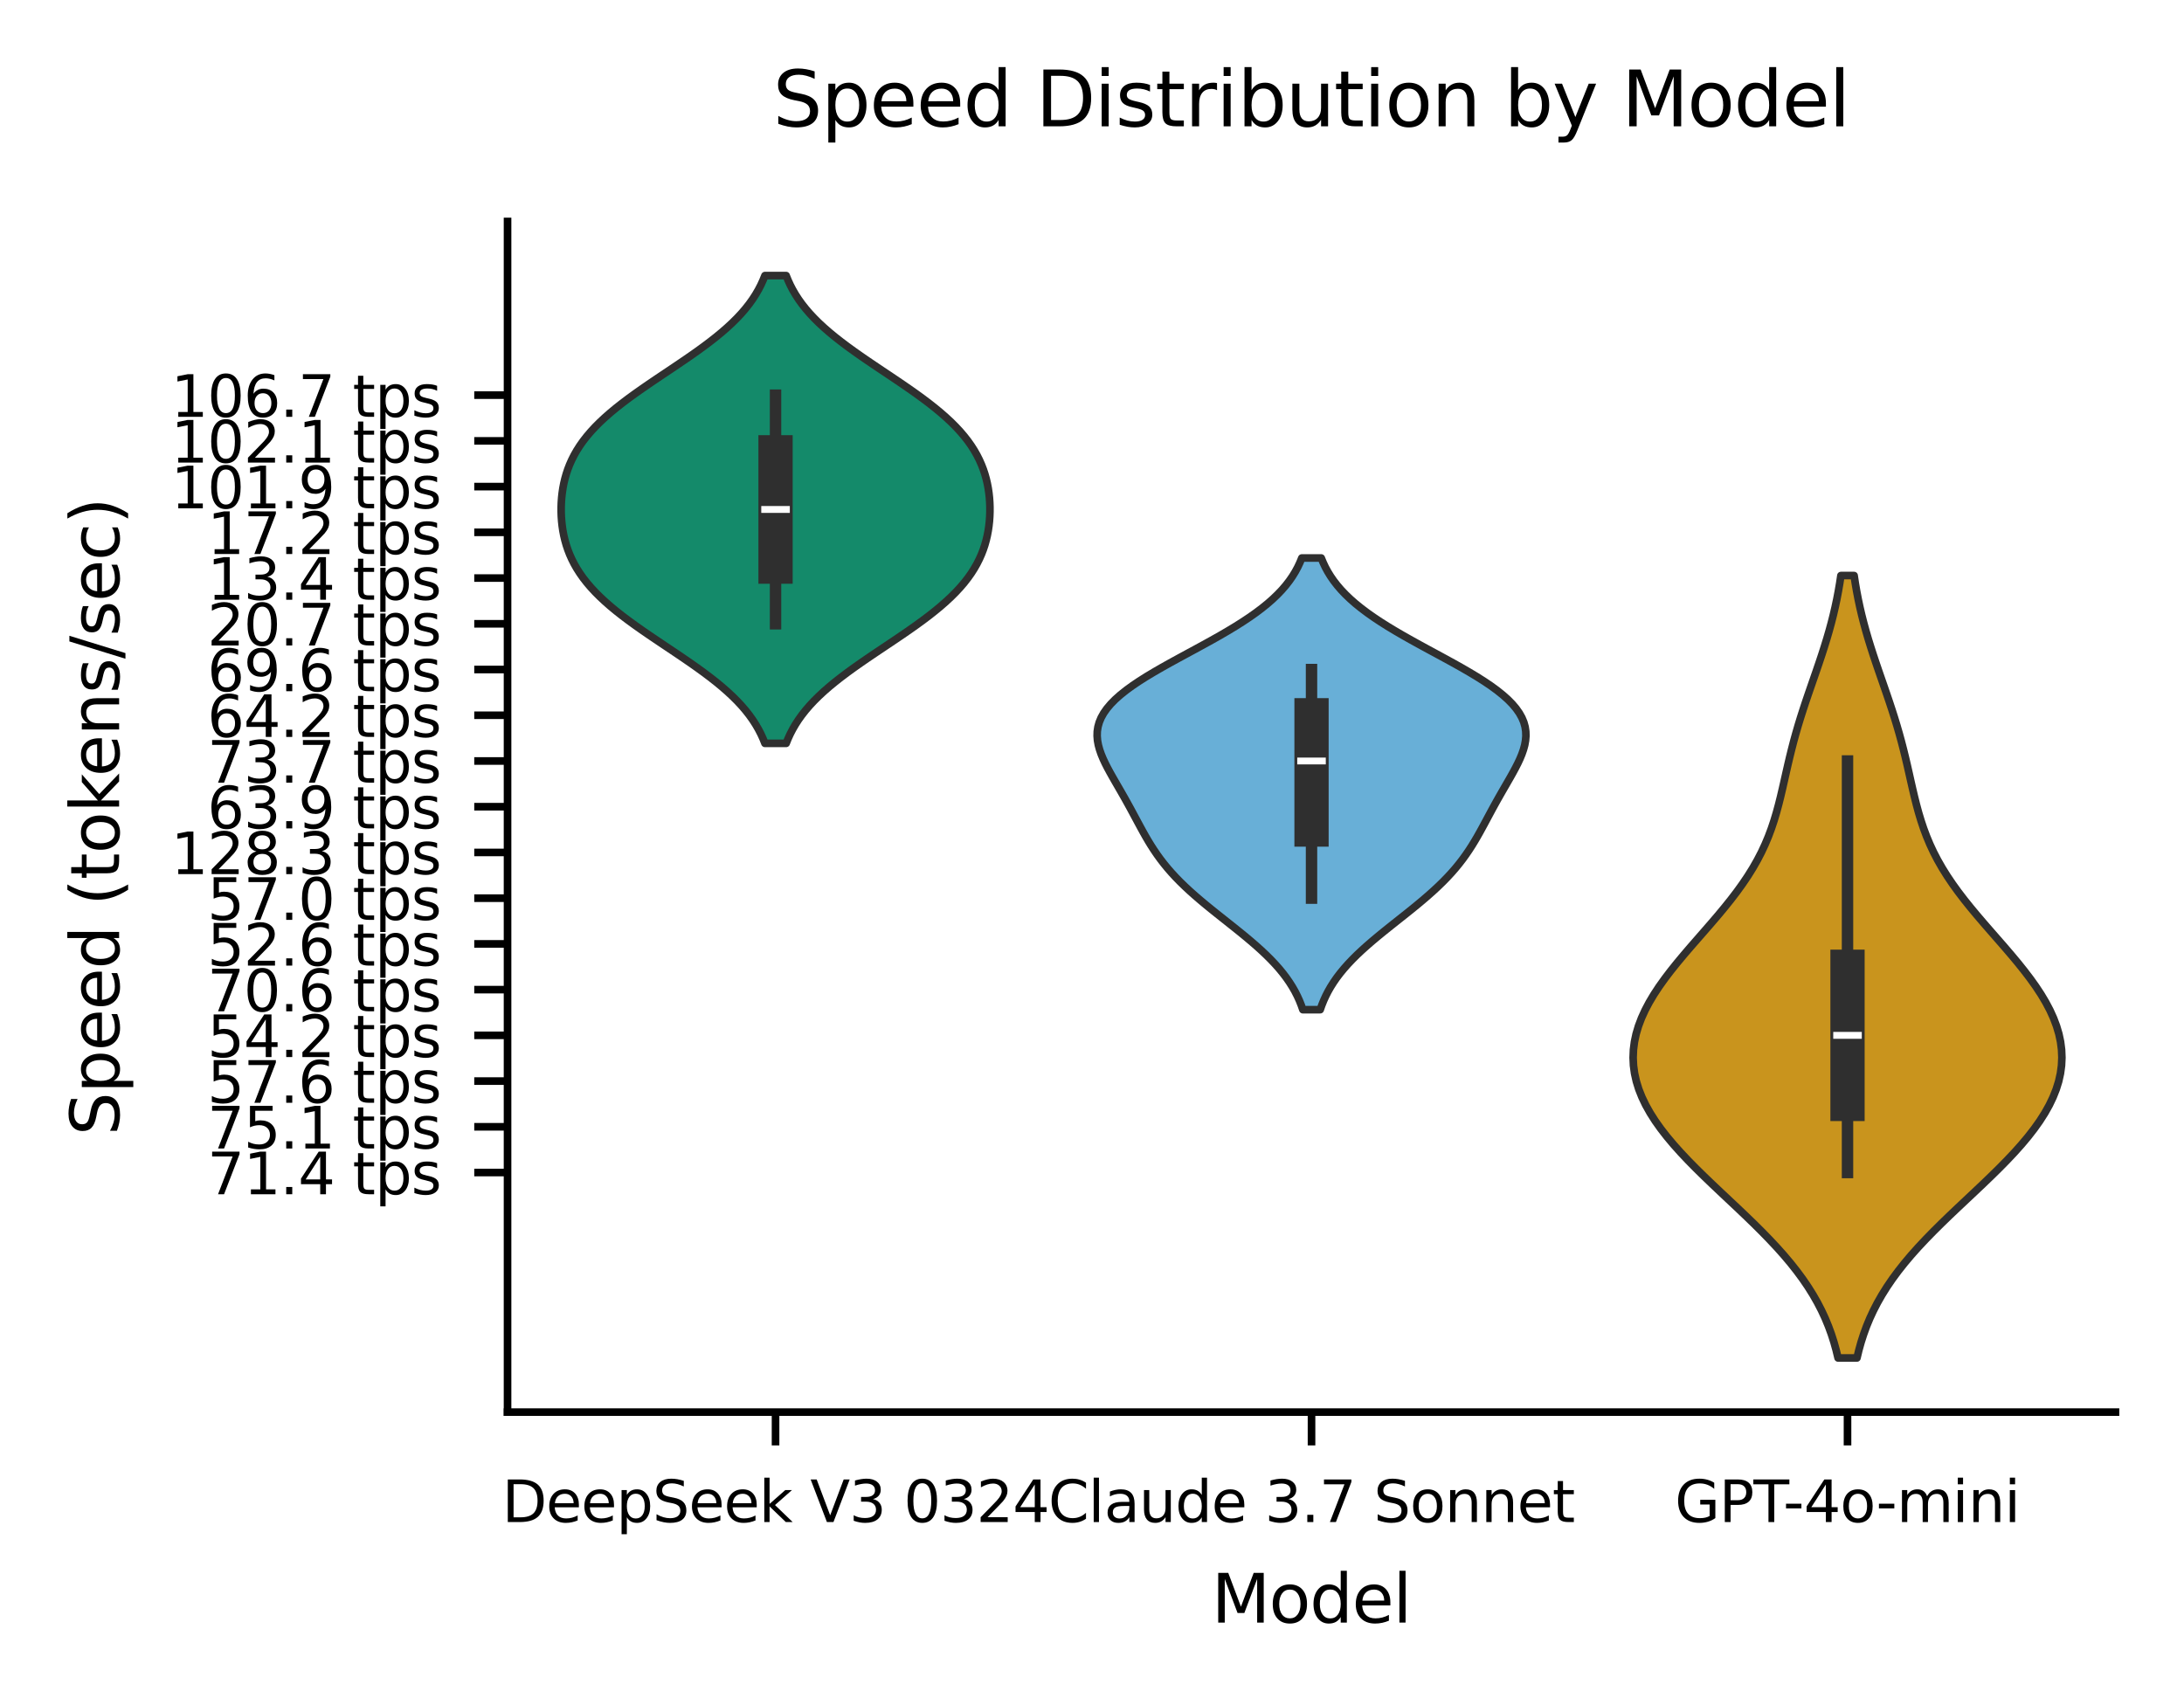 <?xml version="1.0" encoding="utf-8" standalone="no"?>
<!DOCTYPE svg PUBLIC "-//W3C//DTD SVG 1.1//EN"
  "http://www.w3.org/Graphics/SVG/1.1/DTD/svg11.dtd">
<svg xmlns:xlink="http://www.w3.org/1999/xlink" width="229.545pt" height="179.22pt" viewBox="0 0 229.545 179.22" xmlns="http://www.w3.org/2000/svg" version="1.1">
 <defs>
  <style type="text/css">*{stroke-linejoin: round; stroke-linecap: butt}</style>
 </defs>
 <g id="figure_1">
  <g id="patch_1">
   <path d="M 0 179.22 
L 229.545 179.22 
L 229.545 0 
L 0 0 
z
" style="fill: #ffffff"/>
  </g>
  <g id="axes_1">
   <g id="patch_2">
    <path d="M 53.345 148.439 
L 222.345 148.439 
L 222.345 23.279 
L 53.345 23.279 
z
" style="fill: #ffffff"/>
   </g>
   <g id="FillBetweenPolyCollection_1">
    <defs>
     <path id="mf8ed225d43" d="M 82.628 -150.252 
L 80.396 -150.252 
L 80.195 -149.756 
L 79.968 -149.259 
L 79.71 -148.762 
L 79.422 -148.266 
L 79.101 -147.769 
L 78.745 -147.272 
L 78.354 -146.776 
L 77.927 -146.279 
L 77.463 -145.782 
L 76.963 -145.285 
L 76.427 -144.789 
L 75.857 -144.292 
L 75.254 -143.795 
L 74.621 -143.299 
L 73.961 -142.802 
L 73.276 -142.305 
L 72.571 -141.808 
L 71.849 -141.312 
L 71.116 -140.815 
L 70.376 -140.318 
L 69.634 -139.822 
L 68.894 -139.325 
L 68.161 -138.828 
L 67.441 -138.331 
L 66.737 -137.835 
L 66.054 -137.338 
L 65.395 -136.841 
L 64.764 -136.345 
L 64.164 -135.848 
L 63.597 -135.351 
L 63.064 -134.855 
L 62.566 -134.358 
L 62.106 -133.861 
L 61.682 -133.364 
L 61.294 -132.868 
L 60.943 -132.371 
L 60.626 -131.874 
L 60.343 -131.378 
L 60.092 -130.881 
L 59.871 -130.384 
L 59.678 -129.887 
L 59.513 -129.391 
L 59.373 -128.894 
L 59.256 -128.397 
L 59.161 -127.901 
L 59.087 -127.404 
L 59.032 -126.907 
L 58.996 -126.41 
L 58.979 -125.914 
L 58.979 -125.417 
L 58.996 -124.92 
L 59.032 -124.424 
L 59.087 -123.927 
L 59.161 -123.43 
L 59.256 -122.933 
L 59.373 -122.437 
L 59.513 -121.94 
L 59.678 -121.443 
L 59.871 -120.947 
L 60.092 -120.45 
L 60.343 -119.953 
L 60.626 -119.457 
L 60.943 -118.96 
L 61.294 -118.463 
L 61.682 -117.966 
L 62.106 -117.47 
L 62.566 -116.973 
L 63.064 -116.476 
L 63.597 -115.98 
L 64.164 -115.483 
L 64.764 -114.986 
L 65.395 -114.489 
L 66.054 -113.993 
L 66.737 -113.496 
L 67.441 -112.999 
L 68.161 -112.503 
L 68.894 -112.006 
L 69.634 -111.509 
L 70.376 -111.012 
L 71.116 -110.516 
L 71.849 -110.019 
L 72.571 -109.522 
L 73.276 -109.026 
L 73.961 -108.529 
L 74.621 -108.032 
L 75.254 -107.536 
L 75.857 -107.039 
L 76.427 -106.542 
L 76.963 -106.045 
L 77.463 -105.549 
L 77.927 -105.052 
L 78.354 -104.555 
L 78.745 -104.059 
L 79.101 -103.562 
L 79.422 -103.065 
L 79.71 -102.568 
L 79.968 -102.072 
L 80.195 -101.575 
L 80.396 -101.078 
L 82.628 -101.078 
L 82.628 -101.078 
L 82.829 -101.575 
L 83.056 -102.072 
L 83.314 -102.568 
L 83.602 -103.065 
L 83.923 -103.562 
L 84.279 -104.059 
L 84.67 -104.555 
L 85.097 -105.052 
L 85.561 -105.549 
L 86.061 -106.045 
L 86.597 -106.542 
L 87.167 -107.039 
L 87.77 -107.536 
L 88.403 -108.032 
L 89.063 -108.529 
L 89.748 -109.026 
L 90.453 -109.522 
L 91.174 -110.019 
L 91.908 -110.516 
L 92.648 -111.012 
L 93.39 -111.509 
L 94.13 -112.006 
L 94.863 -112.503 
L 95.583 -112.999 
L 96.287 -113.496 
L 96.97 -113.993 
L 97.629 -114.489 
L 98.259 -114.986 
L 98.86 -115.483 
L 99.427 -115.98 
L 99.96 -116.476 
L 100.458 -116.973 
L 100.918 -117.47 
L 101.342 -117.966 
L 101.73 -118.463 
L 102.081 -118.96 
L 102.398 -119.457 
L 102.681 -119.953 
L 102.932 -120.45 
L 103.153 -120.947 
L 103.346 -121.443 
L 103.511 -121.94 
L 103.651 -122.437 
L 103.768 -122.933 
L 103.863 -123.43 
L 103.937 -123.927 
L 103.992 -124.424 
L 104.027 -124.92 
L 104.045 -125.417 
L 104.045 -125.914 
L 104.027 -126.41 
L 103.992 -126.907 
L 103.937 -127.404 
L 103.863 -127.901 
L 103.768 -128.397 
L 103.651 -128.894 
L 103.511 -129.391 
L 103.346 -129.887 
L 103.153 -130.384 
L 102.932 -130.881 
L 102.681 -131.378 
L 102.398 -131.874 
L 102.081 -132.371 
L 101.73 -132.868 
L 101.342 -133.364 
L 100.918 -133.861 
L 100.458 -134.358 
L 99.96 -134.855 
L 99.427 -135.351 
L 98.86 -135.848 
L 98.259 -136.345 
L 97.629 -136.841 
L 96.97 -137.338 
L 96.287 -137.835 
L 95.583 -138.331 
L 94.863 -138.828 
L 94.13 -139.325 
L 93.39 -139.822 
L 92.648 -140.318 
L 91.908 -140.815 
L 91.174 -141.312 
L 90.453 -141.808 
L 89.748 -142.305 
L 89.063 -142.802 
L 88.403 -143.299 
L 87.77 -143.795 
L 87.167 -144.292 
L 86.597 -144.789 
L 86.061 -145.285 
L 85.561 -145.782 
L 85.097 -146.279 
L 84.67 -146.776 
L 84.279 -147.272 
L 83.923 -147.769 
L 83.602 -148.266 
L 83.314 -148.762 
L 83.056 -149.259 
L 82.829 -149.756 
L 82.628 -150.252 
z
" style="stroke: #2f2f2f; stroke-width: 0.8"/>
    </defs>
    <g clip-path="url(#p15de0beb9e)">
     <use xlink:href="#mf8ed225d43" x="0" y="179.22" style="fill: #148a6a; stroke: #2f2f2f; stroke-width: 0.8"/>
    </g>
   </g>
   <g id="FillBetweenPolyCollection_2">
    <defs>
     <path id="m386992822b" d="M 138.868 -120.564 
L 136.822 -120.564 
L 136.625 -120.084 
L 136.398 -119.604 
L 136.139 -119.125 
L 135.845 -118.645 
L 135.513 -118.166 
L 135.142 -117.686 
L 134.728 -117.206 
L 134.271 -116.727 
L 133.77 -116.247 
L 133.223 -115.767 
L 132.631 -115.288 
L 131.994 -114.808 
L 131.314 -114.329 
L 130.592 -113.849 
L 129.832 -113.369 
L 129.037 -112.89 
L 128.213 -112.41 
L 127.363 -111.931 
L 126.494 -111.451 
L 125.613 -110.971 
L 124.727 -110.492 
L 123.842 -110.012 
L 122.968 -109.533 
L 122.111 -109.053 
L 121.28 -108.573 
L 120.481 -108.094 
L 119.723 -107.614 
L 119.012 -107.135 
L 118.354 -106.655 
L 117.753 -106.175 
L 117.215 -105.696 
L 116.743 -105.216 
L 116.338 -104.736 
L 116.001 -104.257 
L 115.734 -103.777 
L 115.534 -103.298 
L 115.399 -102.818 
L 115.326 -102.338 
L 115.312 -101.859 
L 115.351 -101.379 
L 115.439 -100.9 
L 115.57 -100.42 
L 115.737 -99.94 
L 115.936 -99.461 
L 116.16 -98.981 
L 116.404 -98.502 
L 116.663 -98.022 
L 116.932 -97.542 
L 117.207 -97.063 
L 117.484 -96.583 
L 117.761 -96.104 
L 118.036 -95.624 
L 118.307 -95.144 
L 118.573 -94.665 
L 118.836 -94.185 
L 119.095 -93.705 
L 119.353 -93.226 
L 119.61 -92.746 
L 119.869 -92.267 
L 120.132 -91.787 
L 120.402 -91.307 
L 120.682 -90.828 
L 120.975 -90.348 
L 121.284 -89.869 
L 121.611 -89.389 
L 121.958 -88.909 
L 122.327 -88.43 
L 122.72 -87.95 
L 123.138 -87.471 
L 123.581 -86.991 
L 124.05 -86.511 
L 124.544 -86.032 
L 125.06 -85.552 
L 125.599 -85.073 
L 126.157 -84.593 
L 126.731 -84.113 
L 127.319 -83.634 
L 127.917 -83.154 
L 128.52 -82.675 
L 129.125 -82.195 
L 129.728 -81.715 
L 130.325 -81.236 
L 130.911 -80.756 
L 131.482 -80.276 
L 132.036 -79.797 
L 132.569 -79.317 
L 133.077 -78.838 
L 133.56 -78.358 
L 134.015 -77.878 
L 134.44 -77.399 
L 134.834 -76.919 
L 135.198 -76.44 
L 135.531 -75.96 
L 135.834 -75.48 
L 136.108 -75.001 
L 136.353 -74.521 
L 136.571 -74.042 
L 136.763 -73.562 
L 136.932 -73.082 
L 138.758 -73.082 
L 138.758 -73.082 
L 138.927 -73.562 
L 139.12 -74.042 
L 139.338 -74.521 
L 139.583 -75.001 
L 139.856 -75.48 
L 140.159 -75.96 
L 140.492 -76.44 
L 140.856 -76.919 
L 141.251 -77.399 
L 141.676 -77.878 
L 142.131 -78.358 
L 142.613 -78.838 
L 143.122 -79.317 
L 143.655 -79.797 
L 144.208 -80.276 
L 144.78 -80.756 
L 145.366 -81.236 
L 145.962 -81.715 
L 146.565 -82.195 
L 147.17 -82.675 
L 147.774 -83.154 
L 148.371 -83.634 
L 148.959 -84.113 
L 149.534 -84.593 
L 150.092 -85.073 
L 150.63 -85.552 
L 151.147 -86.032 
L 151.641 -86.511 
L 152.109 -86.991 
L 152.553 -87.471 
L 152.971 -87.95 
L 153.364 -88.43 
L 153.733 -88.909 
L 154.08 -89.389 
L 154.407 -89.869 
L 154.715 -90.348 
L 155.008 -90.828 
L 155.289 -91.307 
L 155.559 -91.787 
L 155.822 -92.267 
L 156.081 -92.746 
L 156.338 -93.226 
L 156.595 -93.705 
L 156.854 -94.185 
L 157.117 -94.665 
L 157.384 -95.144 
L 157.655 -95.624 
L 157.93 -96.104 
L 158.207 -96.583 
L 158.484 -97.063 
L 158.759 -97.542 
L 159.027 -98.022 
L 159.286 -98.502 
L 159.53 -98.981 
L 159.755 -99.461 
L 159.953 -99.94 
L 160.121 -100.42 
L 160.252 -100.9 
L 160.339 -101.379 
L 160.379 -101.859 
L 160.364 -102.338 
L 160.292 -102.818 
L 160.157 -103.298 
L 159.957 -103.777 
L 159.689 -104.257 
L 159.353 -104.736 
L 158.948 -105.216 
L 158.476 -105.696 
L 157.937 -106.175 
L 157.337 -106.655 
L 156.679 -107.135 
L 155.967 -107.614 
L 155.209 -108.094 
L 154.411 -108.573 
L 153.58 -109.053 
L 152.723 -109.533 
L 151.848 -110.012 
L 150.964 -110.492 
L 150.077 -110.971 
L 149.196 -111.451 
L 148.328 -111.931 
L 147.478 -112.41 
L 146.653 -112.89 
L 145.859 -113.369 
L 145.099 -113.849 
L 144.377 -114.329 
L 143.697 -114.808 
L 143.06 -115.288 
L 142.468 -115.767 
L 141.921 -116.247 
L 141.419 -116.727 
L 140.962 -117.206 
L 140.549 -117.686 
L 140.177 -118.166 
L 139.846 -118.645 
L 139.552 -119.125 
L 139.292 -119.604 
L 139.066 -120.084 
L 138.868 -120.564 
z
" style="stroke: #2f2f2f; stroke-width: 0.8"/>
    </defs>
    <g clip-path="url(#p15de0beb9e)">
     <use xlink:href="#m386992822b" x="0" y="179.22" style="fill: #68afd7; stroke: #2f2f2f; stroke-width: 0.8"/>
    </g>
   </g>
   <g id="FillBetweenPolyCollection_3">
    <defs>
     <path id="m8d66a547f5" d="M 194.874 -118.719 
L 193.484 -118.719 
L 193.357 -117.888 
L 193.214 -117.057 
L 193.055 -116.226 
L 192.878 -115.396 
L 192.684 -114.565 
L 192.473 -113.734 
L 192.246 -112.903 
L 192.004 -112.072 
L 191.748 -111.242 
L 191.481 -110.411 
L 191.204 -109.58 
L 190.921 -108.749 
L 190.633 -107.918 
L 190.345 -107.088 
L 190.058 -106.257 
L 189.776 -105.426 
L 189.502 -104.595 
L 189.237 -103.764 
L 188.984 -102.934 
L 188.743 -102.103 
L 188.515 -101.272 
L 188.3 -100.441 
L 188.096 -99.611 
L 187.901 -98.78 
L 187.712 -97.949 
L 187.525 -97.118 
L 187.336 -96.287 
L 187.141 -95.457 
L 186.933 -94.626 
L 186.707 -93.795 
L 186.458 -92.964 
L 186.18 -92.133 
L 185.87 -91.303 
L 185.522 -90.472 
L 185.134 -89.641 
L 184.703 -88.81 
L 184.229 -87.98 
L 183.712 -87.149 
L 183.152 -86.318 
L 182.553 -85.487 
L 181.918 -84.656 
L 181.252 -83.826 
L 180.561 -82.995 
L 179.85 -82.164 
L 179.128 -81.333 
L 178.402 -80.502 
L 177.678 -79.672 
L 176.967 -78.841 
L 176.274 -78.01 
L 175.607 -77.179 
L 174.974 -76.348 
L 174.381 -75.518 
L 173.834 -74.687 
L 173.339 -73.856 
L 172.901 -73.025 
L 172.523 -72.195 
L 172.209 -71.364 
L 171.962 -70.533 
L 171.785 -69.702 
L 171.679 -68.871 
L 171.645 -68.041 
L 171.685 -67.21 
L 171.798 -66.379 
L 171.984 -65.548 
L 172.242 -64.717 
L 172.572 -63.887 
L 172.97 -63.056 
L 173.436 -62.225 
L 173.965 -61.394 
L 174.555 -60.564 
L 175.201 -59.733 
L 175.898 -58.902 
L 176.641 -58.071 
L 177.424 -57.24 
L 178.241 -56.41 
L 179.086 -55.579 
L 179.951 -54.748 
L 180.828 -53.917 
L 181.712 -53.086 
L 182.594 -52.256 
L 183.467 -51.425 
L 184.326 -50.594 
L 185.162 -49.763 
L 185.972 -48.932 
L 186.75 -48.102 
L 187.491 -47.271 
L 188.192 -46.44 
L 188.85 -45.609 
L 189.463 -44.779 
L 190.03 -43.948 
L 190.55 -43.117 
L 191.024 -42.286 
L 191.453 -41.455 
L 191.838 -40.625 
L 192.181 -39.794 
L 192.485 -38.963 
L 192.751 -38.132 
L 192.983 -37.301 
L 193.184 -36.471 
L 195.173 -36.471 
L 195.173 -36.471 
L 195.374 -37.301 
L 195.606 -38.132 
L 195.873 -38.963 
L 196.176 -39.794 
L 196.519 -40.625 
L 196.904 -41.455 
L 197.333 -42.286 
L 197.807 -43.117 
L 198.328 -43.948 
L 198.895 -44.779 
L 199.508 -45.609 
L 200.166 -46.44 
L 200.866 -47.271 
L 201.607 -48.102 
L 202.385 -48.932 
L 203.195 -49.763 
L 204.032 -50.594 
L 204.89 -51.425 
L 205.764 -52.256 
L 206.646 -53.086 
L 207.529 -53.917 
L 208.407 -54.748 
L 209.271 -55.579 
L 210.116 -56.41 
L 210.933 -57.24 
L 211.717 -58.071 
L 212.46 -58.902 
L 213.157 -59.733 
L 213.802 -60.564 
L 214.392 -61.394 
L 214.921 -62.225 
L 215.387 -63.056 
L 215.785 -63.887 
L 216.115 -64.717 
L 216.373 -65.548 
L 216.559 -66.379 
L 216.672 -67.21 
L 216.712 -68.041 
L 216.678 -68.871 
L 216.572 -69.702 
L 216.395 -70.533 
L 216.148 -71.364 
L 215.834 -72.195 
L 215.457 -73.025 
L 215.018 -73.856 
L 214.523 -74.687 
L 213.976 -75.518 
L 213.383 -76.348 
L 212.75 -77.179 
L 212.084 -78.01 
L 211.391 -78.841 
L 210.679 -79.672 
L 209.956 -80.502 
L 209.229 -81.333 
L 208.507 -82.164 
L 207.797 -82.995 
L 207.105 -83.826 
L 206.439 -84.656 
L 205.804 -85.487 
L 205.205 -86.318 
L 204.646 -87.149 
L 204.128 -87.98 
L 203.654 -88.81 
L 203.223 -89.641 
L 202.835 -90.472 
L 202.488 -91.303 
L 202.177 -92.133 
L 201.9 -92.964 
L 201.65 -93.795 
L 201.425 -94.626 
L 201.217 -95.457 
L 201.021 -96.287 
L 200.832 -97.118 
L 200.646 -97.949 
L 200.457 -98.78 
L 200.261 -99.611 
L 200.057 -100.441 
L 199.842 -101.272 
L 199.614 -102.103 
L 199.373 -102.934 
L 199.12 -103.764 
L 198.855 -104.595 
L 198.581 -105.426 
L 198.299 -106.257 
L 198.012 -107.088 
L 197.724 -107.918 
L 197.436 -108.749 
L 197.153 -109.58 
L 196.876 -110.411 
L 196.609 -111.242 
L 196.353 -112.072 
L 196.111 -112.903 
L 195.884 -113.734 
L 195.673 -114.565 
L 195.479 -115.396 
L 195.303 -116.226 
L 195.143 -117.057 
L 195 -117.888 
L 194.874 -118.719 
z
" style="stroke: #2f2f2f; stroke-width: 0.8"/>
    </defs>
    <g clip-path="url(#p15de0beb9e)">
     <use xlink:href="#m8d66a547f5" x="0" y="179.22" style="fill: #c9941d; stroke: #2f2f2f; stroke-width: 0.8"/>
    </g>
   </g>
   <g id="matplotlib.axis_1">
    <g id="xtick_1">
     <g id="line2d_1">
      <defs>
       <path id="m98c7f3f02b" d="M 0 0 
L 0 3.5 
" style="stroke: #000000; stroke-width: 0.8"/>
      </defs>
      <g>
       <use xlink:href="#m98c7f3f02b" x="81.512" y="148.439" style="stroke: #000000; stroke-width: 0.8"/>
      </g>
     </g>
     <g id="text_1">
      <!-- DeepSeek V3 0324 -->
      <g transform="translate(52.769 159.998) scale(0.06 -0.06)">
       <defs>
        <path id="DejaVuSans-44" d="M 1259 4147 
L 1259 519 
L 2022 519 
Q 2988 519 3436 956 
Q 3884 1394 3884 2338 
Q 3884 3275 3436 3711 
Q 2988 4147 2022 4147 
L 1259 4147 
z
M 628 4666 
L 1925 4666 
Q 3281 4666 3915 4102 
Q 4550 3538 4550 2338 
Q 4550 1131 3912 565 
Q 3275 0 1925 0 
L 628 0 
L 628 4666 
z
" transform="scale(0.016)"/>
        <path id="DejaVuSans-65" d="M 3597 1894 
L 3597 1613 
L 953 1613 
Q 991 1019 1311 708 
Q 1631 397 2203 397 
Q 2534 397 2845 478 
Q 3156 559 3463 722 
L 3463 178 
Q 3153 47 2828 -22 
Q 2503 -91 2169 -91 
Q 1331 -91 842 396 
Q 353 884 353 1716 
Q 353 2575 817 3079 
Q 1281 3584 2069 3584 
Q 2775 3584 3186 3129 
Q 3597 2675 3597 1894 
z
M 3022 2063 
Q 3016 2534 2758 2815 
Q 2500 3097 2075 3097 
Q 1594 3097 1305 2825 
Q 1016 2553 972 2059 
L 3022 2063 
z
" transform="scale(0.016)"/>
        <path id="DejaVuSans-70" d="M 1159 525 
L 1159 -1331 
L 581 -1331 
L 581 3500 
L 1159 3500 
L 1159 2969 
Q 1341 3281 1617 3432 
Q 1894 3584 2278 3584 
Q 2916 3584 3314 3078 
Q 3713 2572 3713 1747 
Q 3713 922 3314 415 
Q 2916 -91 2278 -91 
Q 1894 -91 1617 61 
Q 1341 213 1159 525 
z
M 3116 1747 
Q 3116 2381 2855 2742 
Q 2594 3103 2138 3103 
Q 1681 3103 1420 2742 
Q 1159 2381 1159 1747 
Q 1159 1113 1420 752 
Q 1681 391 2138 391 
Q 2594 391 2855 752 
Q 3116 1113 3116 1747 
z
" transform="scale(0.016)"/>
        <path id="DejaVuSans-53" d="M 3425 4513 
L 3425 3897 
Q 3066 4069 2747 4153 
Q 2428 4238 2131 4238 
Q 1616 4238 1336 4038 
Q 1056 3838 1056 3469 
Q 1056 3159 1242 3001 
Q 1428 2844 1947 2747 
L 2328 2669 
Q 3034 2534 3370 2195 
Q 3706 1856 3706 1288 
Q 3706 609 3251 259 
Q 2797 -91 1919 -91 
Q 1588 -91 1214 -16 
Q 841 59 441 206 
L 441 856 
Q 825 641 1194 531 
Q 1563 422 1919 422 
Q 2459 422 2753 634 
Q 3047 847 3047 1241 
Q 3047 1584 2836 1778 
Q 2625 1972 2144 2069 
L 1759 2144 
Q 1053 2284 737 2584 
Q 422 2884 422 3419 
Q 422 4038 858 4394 
Q 1294 4750 2059 4750 
Q 2388 4750 2728 4690 
Q 3069 4631 3425 4513 
z
" transform="scale(0.016)"/>
        <path id="DejaVuSans-6b" d="M 581 4863 
L 1159 4863 
L 1159 1991 
L 2875 3500 
L 3609 3500 
L 1753 1863 
L 3688 0 
L 2938 0 
L 1159 1709 
L 1159 0 
L 581 0 
L 581 4863 
z
" transform="scale(0.016)"/>
        <path id="DejaVuSans-20" transform="scale(0.016)"/>
        <path id="DejaVuSans-56" d="M 1831 0 
L 50 4666 
L 709 4666 
L 2188 738 
L 3669 4666 
L 4325 4666 
L 2547 0 
L 1831 0 
z
" transform="scale(0.016)"/>
        <path id="DejaVuSans-33" d="M 2597 2516 
Q 3050 2419 3304 2112 
Q 3559 1806 3559 1356 
Q 3559 666 3084 287 
Q 2609 -91 1734 -91 
Q 1441 -91 1130 -33 
Q 819 25 488 141 
L 488 750 
Q 750 597 1062 519 
Q 1375 441 1716 441 
Q 2309 441 2620 675 
Q 2931 909 2931 1356 
Q 2931 1769 2642 2001 
Q 2353 2234 1838 2234 
L 1294 2234 
L 1294 2753 
L 1863 2753 
Q 2328 2753 2575 2939 
Q 2822 3125 2822 3475 
Q 2822 3834 2567 4026 
Q 2313 4219 1838 4219 
Q 1578 4219 1281 4162 
Q 984 4106 628 3988 
L 628 4550 
Q 988 4650 1302 4700 
Q 1616 4750 1894 4750 
Q 2613 4750 3031 4423 
Q 3450 4097 3450 3541 
Q 3450 3153 3228 2886 
Q 3006 2619 2597 2516 
z
" transform="scale(0.016)"/>
        <path id="DejaVuSans-30" d="M 2034 4250 
Q 1547 4250 1301 3770 
Q 1056 3291 1056 2328 
Q 1056 1369 1301 889 
Q 1547 409 2034 409 
Q 2525 409 2770 889 
Q 3016 1369 3016 2328 
Q 3016 3291 2770 3770 
Q 2525 4250 2034 4250 
z
M 2034 4750 
Q 2819 4750 3233 4129 
Q 3647 3509 3647 2328 
Q 3647 1150 3233 529 
Q 2819 -91 2034 -91 
Q 1250 -91 836 529 
Q 422 1150 422 2328 
Q 422 3509 836 4129 
Q 1250 4750 2034 4750 
z
" transform="scale(0.016)"/>
        <path id="DejaVuSans-32" d="M 1228 531 
L 3431 531 
L 3431 0 
L 469 0 
L 469 531 
Q 828 903 1448 1529 
Q 2069 2156 2228 2338 
Q 2531 2678 2651 2914 
Q 2772 3150 2772 3378 
Q 2772 3750 2511 3984 
Q 2250 4219 1831 4219 
Q 1534 4219 1204 4116 
Q 875 4013 500 3803 
L 500 4441 
Q 881 4594 1212 4672 
Q 1544 4750 1819 4750 
Q 2544 4750 2975 4387 
Q 3406 4025 3406 3419 
Q 3406 3131 3298 2873 
Q 3191 2616 2906 2266 
Q 2828 2175 2409 1742 
Q 1991 1309 1228 531 
z
" transform="scale(0.016)"/>
        <path id="DejaVuSans-34" d="M 2419 4116 
L 825 1625 
L 2419 1625 
L 2419 4116 
z
M 2253 4666 
L 3047 4666 
L 3047 1625 
L 3713 1625 
L 3713 1100 
L 3047 1100 
L 3047 0 
L 2419 0 
L 2419 1100 
L 313 1100 
L 313 1709 
L 2253 4666 
z
" transform="scale(0.016)"/>
       </defs>
       <use xlink:href="#DejaVuSans-44"/>
       <use xlink:href="#DejaVuSans-65" transform="translate(77.002 0)"/>
       <use xlink:href="#DejaVuSans-65" transform="translate(138.525 0)"/>
       <use xlink:href="#DejaVuSans-70" transform="translate(200.049 0)"/>
       <use xlink:href="#DejaVuSans-53" transform="translate(263.525 0)"/>
       <use xlink:href="#DejaVuSans-65" transform="translate(327.002 0)"/>
       <use xlink:href="#DejaVuSans-65" transform="translate(388.525 0)"/>
       <use xlink:href="#DejaVuSans-6b" transform="translate(450.049 0)"/>
       <use xlink:href="#DejaVuSans-20" transform="translate(507.959 0)"/>
       <use xlink:href="#DejaVuSans-56" transform="translate(539.746 0)"/>
       <use xlink:href="#DejaVuSans-33" transform="translate(608.154 0)"/>
       <use xlink:href="#DejaVuSans-20" transform="translate(671.777 0)"/>
       <use xlink:href="#DejaVuSans-30" transform="translate(703.564 0)"/>
       <use xlink:href="#DejaVuSans-33" transform="translate(767.188 0)"/>
       <use xlink:href="#DejaVuSans-32" transform="translate(830.811 0)"/>
       <use xlink:href="#DejaVuSans-34" transform="translate(894.434 0)"/>
      </g>
     </g>
    </g>
    <g id="xtick_2">
     <g id="line2d_2">
      <g>
       <use xlink:href="#m98c7f3f02b" x="137.845" y="148.439" style="stroke: #000000; stroke-width: 0.8"/>
      </g>
     </g>
     <g id="text_2">
      <!-- Claude 3.7 Sonnet -->
      <g transform="translate(110.184 159.998) scale(0.06 -0.06)">
       <defs>
        <path id="DejaVuSans-43" d="M 4122 4306 
L 4122 3641 
Q 3803 3938 3442 4084 
Q 3081 4231 2675 4231 
Q 1875 4231 1450 3742 
Q 1025 3253 1025 2328 
Q 1025 1406 1450 917 
Q 1875 428 2675 428 
Q 3081 428 3442 575 
Q 3803 722 4122 1019 
L 4122 359 
Q 3791 134 3420 21 
Q 3050 -91 2638 -91 
Q 1578 -91 968 557 
Q 359 1206 359 2328 
Q 359 3453 968 4101 
Q 1578 4750 2638 4750 
Q 3056 4750 3426 4639 
Q 3797 4528 4122 4306 
z
" transform="scale(0.016)"/>
        <path id="DejaVuSans-6c" d="M 603 4863 
L 1178 4863 
L 1178 0 
L 603 0 
L 603 4863 
z
" transform="scale(0.016)"/>
        <path id="DejaVuSans-61" d="M 2194 1759 
Q 1497 1759 1228 1600 
Q 959 1441 959 1056 
Q 959 750 1161 570 
Q 1363 391 1709 391 
Q 2188 391 2477 730 
Q 2766 1069 2766 1631 
L 2766 1759 
L 2194 1759 
z
M 3341 1997 
L 3341 0 
L 2766 0 
L 2766 531 
Q 2569 213 2275 61 
Q 1981 -91 1556 -91 
Q 1019 -91 701 211 
Q 384 513 384 1019 
Q 384 1609 779 1909 
Q 1175 2209 1959 2209 
L 2766 2209 
L 2766 2266 
Q 2766 2663 2505 2880 
Q 2244 3097 1772 3097 
Q 1472 3097 1187 3025 
Q 903 2953 641 2809 
L 641 3341 
Q 956 3463 1253 3523 
Q 1550 3584 1831 3584 
Q 2591 3584 2966 3190 
Q 3341 2797 3341 1997 
z
" transform="scale(0.016)"/>
        <path id="DejaVuSans-75" d="M 544 1381 
L 544 3500 
L 1119 3500 
L 1119 1403 
Q 1119 906 1312 657 
Q 1506 409 1894 409 
Q 2359 409 2629 706 
Q 2900 1003 2900 1516 
L 2900 3500 
L 3475 3500 
L 3475 0 
L 2900 0 
L 2900 538 
Q 2691 219 2414 64 
Q 2138 -91 1772 -91 
Q 1169 -91 856 284 
Q 544 659 544 1381 
z
M 1991 3584 
L 1991 3584 
z
" transform="scale(0.016)"/>
        <path id="DejaVuSans-64" d="M 2906 2969 
L 2906 4863 
L 3481 4863 
L 3481 0 
L 2906 0 
L 2906 525 
Q 2725 213 2448 61 
Q 2172 -91 1784 -91 
Q 1150 -91 751 415 
Q 353 922 353 1747 
Q 353 2572 751 3078 
Q 1150 3584 1784 3584 
Q 2172 3584 2448 3432 
Q 2725 3281 2906 2969 
z
M 947 1747 
Q 947 1113 1208 752 
Q 1469 391 1925 391 
Q 2381 391 2643 752 
Q 2906 1113 2906 1747 
Q 2906 2381 2643 2742 
Q 2381 3103 1925 3103 
Q 1469 3103 1208 2742 
Q 947 2381 947 1747 
z
" transform="scale(0.016)"/>
        <path id="DejaVuSans-2e" d="M 684 794 
L 1344 794 
L 1344 0 
L 684 0 
L 684 794 
z
" transform="scale(0.016)"/>
        <path id="DejaVuSans-37" d="M 525 4666 
L 3525 4666 
L 3525 4397 
L 1831 0 
L 1172 0 
L 2766 4134 
L 525 4134 
L 525 4666 
z
" transform="scale(0.016)"/>
        <path id="DejaVuSans-6f" d="M 1959 3097 
Q 1497 3097 1228 2736 
Q 959 2375 959 1747 
Q 959 1119 1226 758 
Q 1494 397 1959 397 
Q 2419 397 2687 759 
Q 2956 1122 2956 1747 
Q 2956 2369 2687 2733 
Q 2419 3097 1959 3097 
z
M 1959 3584 
Q 2709 3584 3137 3096 
Q 3566 2609 3566 1747 
Q 3566 888 3137 398 
Q 2709 -91 1959 -91 
Q 1206 -91 779 398 
Q 353 888 353 1747 
Q 353 2609 779 3096 
Q 1206 3584 1959 3584 
z
" transform="scale(0.016)"/>
        <path id="DejaVuSans-6e" d="M 3513 2113 
L 3513 0 
L 2938 0 
L 2938 2094 
Q 2938 2591 2744 2837 
Q 2550 3084 2163 3084 
Q 1697 3084 1428 2787 
Q 1159 2491 1159 1978 
L 1159 0 
L 581 0 
L 581 3500 
L 1159 3500 
L 1159 2956 
Q 1366 3272 1645 3428 
Q 1925 3584 2291 3584 
Q 2894 3584 3203 3211 
Q 3513 2838 3513 2113 
z
" transform="scale(0.016)"/>
        <path id="DejaVuSans-74" d="M 1172 4494 
L 1172 3500 
L 2356 3500 
L 2356 3053 
L 1172 3053 
L 1172 1153 
Q 1172 725 1289 603 
Q 1406 481 1766 481 
L 2356 481 
L 2356 0 
L 1766 0 
Q 1100 0 847 248 
Q 594 497 594 1153 
L 594 3053 
L 172 3053 
L 172 3500 
L 594 3500 
L 594 4494 
L 1172 4494 
z
" transform="scale(0.016)"/>
       </defs>
       <use xlink:href="#DejaVuSans-43"/>
       <use xlink:href="#DejaVuSans-6c" transform="translate(69.824 0)"/>
       <use xlink:href="#DejaVuSans-61" transform="translate(97.607 0)"/>
       <use xlink:href="#DejaVuSans-75" transform="translate(158.887 0)"/>
       <use xlink:href="#DejaVuSans-64" transform="translate(222.266 0)"/>
       <use xlink:href="#DejaVuSans-65" transform="translate(285.742 0)"/>
       <use xlink:href="#DejaVuSans-20" transform="translate(347.266 0)"/>
       <use xlink:href="#DejaVuSans-33" transform="translate(379.053 0)"/>
       <use xlink:href="#DejaVuSans-2e" transform="translate(442.676 0)"/>
       <use xlink:href="#DejaVuSans-37" transform="translate(474.463 0)"/>
       <use xlink:href="#DejaVuSans-20" transform="translate(538.086 0)"/>
       <use xlink:href="#DejaVuSans-53" transform="translate(569.873 0)"/>
       <use xlink:href="#DejaVuSans-6f" transform="translate(633.35 0)"/>
       <use xlink:href="#DejaVuSans-6e" transform="translate(694.531 0)"/>
       <use xlink:href="#DejaVuSans-6e" transform="translate(757.91 0)"/>
       <use xlink:href="#DejaVuSans-65" transform="translate(821.289 0)"/>
       <use xlink:href="#DejaVuSans-74" transform="translate(882.812 0)"/>
      </g>
     </g>
    </g>
    <g id="xtick_3">
     <g id="line2d_3">
      <g>
       <use xlink:href="#m98c7f3f02b" x="194.179" y="148.439" style="stroke: #000000; stroke-width: 0.8"/>
      </g>
     </g>
     <g id="text_3">
      <!-- GPT-4o-mini -->
      <g transform="translate(176.031 159.998) scale(0.06 -0.06)">
       <defs>
        <path id="DejaVuSans-47" d="M 3809 666 
L 3809 1919 
L 2778 1919 
L 2778 2438 
L 4434 2438 
L 4434 434 
Q 4069 175 3628 42 
Q 3188 -91 2688 -91 
Q 1594 -91 976 548 
Q 359 1188 359 2328 
Q 359 3472 976 4111 
Q 1594 4750 2688 4750 
Q 3144 4750 3555 4637 
Q 3966 4525 4313 4306 
L 4313 3634 
Q 3963 3931 3569 4081 
Q 3175 4231 2741 4231 
Q 1884 4231 1454 3753 
Q 1025 3275 1025 2328 
Q 1025 1384 1454 906 
Q 1884 428 2741 428 
Q 3075 428 3337 486 
Q 3600 544 3809 666 
z
" transform="scale(0.016)"/>
        <path id="DejaVuSans-50" d="M 1259 4147 
L 1259 2394 
L 2053 2394 
Q 2494 2394 2734 2622 
Q 2975 2850 2975 3272 
Q 2975 3691 2734 3919 
Q 2494 4147 2053 4147 
L 1259 4147 
z
M 628 4666 
L 2053 4666 
Q 2838 4666 3239 4311 
Q 3641 3956 3641 3272 
Q 3641 2581 3239 2228 
Q 2838 1875 2053 1875 
L 1259 1875 
L 1259 0 
L 628 0 
L 628 4666 
z
" transform="scale(0.016)"/>
        <path id="DejaVuSans-54" d="M -19 4666 
L 3928 4666 
L 3928 4134 
L 2272 4134 
L 2272 0 
L 1638 0 
L 1638 4134 
L -19 4134 
L -19 4666 
z
" transform="scale(0.016)"/>
        <path id="DejaVuSans-2d" d="M 313 2009 
L 1997 2009 
L 1997 1497 
L 313 1497 
L 313 2009 
z
" transform="scale(0.016)"/>
        <path id="DejaVuSans-6d" d="M 3328 2828 
Q 3544 3216 3844 3400 
Q 4144 3584 4550 3584 
Q 5097 3584 5394 3201 
Q 5691 2819 5691 2113 
L 5691 0 
L 5113 0 
L 5113 2094 
Q 5113 2597 4934 2840 
Q 4756 3084 4391 3084 
Q 3944 3084 3684 2787 
Q 3425 2491 3425 1978 
L 3425 0 
L 2847 0 
L 2847 2094 
Q 2847 2600 2669 2842 
Q 2491 3084 2119 3084 
Q 1678 3084 1418 2786 
Q 1159 2488 1159 1978 
L 1159 0 
L 581 0 
L 581 3500 
L 1159 3500 
L 1159 2956 
Q 1356 3278 1631 3431 
Q 1906 3584 2284 3584 
Q 2666 3584 2933 3390 
Q 3200 3197 3328 2828 
z
" transform="scale(0.016)"/>
        <path id="DejaVuSans-69" d="M 603 3500 
L 1178 3500 
L 1178 0 
L 603 0 
L 603 3500 
z
M 603 4863 
L 1178 4863 
L 1178 4134 
L 603 4134 
L 603 4863 
z
" transform="scale(0.016)"/>
       </defs>
       <use xlink:href="#DejaVuSans-47"/>
       <use xlink:href="#DejaVuSans-50" transform="translate(77.49 0)"/>
       <use xlink:href="#DejaVuSans-54" transform="translate(137.793 0)"/>
       <use xlink:href="#DejaVuSans-2d" transform="translate(189.752 0)"/>
       <use xlink:href="#DejaVuSans-34" transform="translate(225.836 0)"/>
       <use xlink:href="#DejaVuSans-6f" transform="translate(289.459 0)"/>
       <use xlink:href="#DejaVuSans-2d" transform="translate(352.516 0)"/>
       <use xlink:href="#DejaVuSans-6d" transform="translate(388.6 0)"/>
       <use xlink:href="#DejaVuSans-69" transform="translate(486.012 0)"/>
       <use xlink:href="#DejaVuSans-6e" transform="translate(513.795 0)"/>
       <use xlink:href="#DejaVuSans-69" transform="translate(577.174 0)"/>
      </g>
     </g>
    </g>
    <g id="text_4">
     <!-- Model -->
     <g transform="translate(127.336 170.565) scale(0.07 -0.07)">
      <defs>
       <path id="DejaVuSans-4d" d="M 628 4666 
L 1569 4666 
L 2759 1491 
L 3956 4666 
L 4897 4666 
L 4897 0 
L 4281 0 
L 4281 4097 
L 3078 897 
L 2444 897 
L 1241 4097 
L 1241 0 
L 628 0 
L 628 4666 
z
" transform="scale(0.016)"/>
      </defs>
      <use xlink:href="#DejaVuSans-4d"/>
      <use xlink:href="#DejaVuSans-6f" transform="translate(86.279 0)"/>
      <use xlink:href="#DejaVuSans-64" transform="translate(147.461 0)"/>
      <use xlink:href="#DejaVuSans-65" transform="translate(210.938 0)"/>
      <use xlink:href="#DejaVuSans-6c" transform="translate(272.461 0)"/>
     </g>
    </g>
   </g>
   <g id="matplotlib.axis_2">
    <g id="ytick_1">
     <g id="line2d_4">
      <defs>
       <path id="m50cca36c11" d="M 0 0 
L -3.5 0 
" style="stroke: #000000; stroke-width: 0.8"/>
      </defs>
      <g>
       <use xlink:href="#m50cca36c11" x="53.345" y="41.537" style="stroke: #000000; stroke-width: 0.8"/>
      </g>
     </g>
     <g id="text_5">
      <!-- 106.7 tps -->
      <g transform="translate(17.975 43.817) scale(0.06 -0.06)">
       <defs>
        <path id="DejaVuSans-31" d="M 794 531 
L 1825 531 
L 1825 4091 
L 703 3866 
L 703 4441 
L 1819 4666 
L 2450 4666 
L 2450 531 
L 3481 531 
L 3481 0 
L 794 0 
L 794 531 
z
" transform="scale(0.016)"/>
        <path id="DejaVuSans-36" d="M 2113 2584 
Q 1688 2584 1439 2293 
Q 1191 2003 1191 1497 
Q 1191 994 1439 701 
Q 1688 409 2113 409 
Q 2538 409 2786 701 
Q 3034 994 3034 1497 
Q 3034 2003 2786 2293 
Q 2538 2584 2113 2584 
z
M 3366 4563 
L 3366 3988 
Q 3128 4100 2886 4159 
Q 2644 4219 2406 4219 
Q 1781 4219 1451 3797 
Q 1122 3375 1075 2522 
Q 1259 2794 1537 2939 
Q 1816 3084 2150 3084 
Q 2853 3084 3261 2657 
Q 3669 2231 3669 1497 
Q 3669 778 3244 343 
Q 2819 -91 2113 -91 
Q 1303 -91 875 529 
Q 447 1150 447 2328 
Q 447 3434 972 4092 
Q 1497 4750 2381 4750 
Q 2619 4750 2861 4703 
Q 3103 4656 3366 4563 
z
" transform="scale(0.016)"/>
        <path id="DejaVuSans-73" d="M 2834 3397 
L 2834 2853 
Q 2591 2978 2328 3040 
Q 2066 3103 1784 3103 
Q 1356 3103 1142 2972 
Q 928 2841 928 2578 
Q 928 2378 1081 2264 
Q 1234 2150 1697 2047 
L 1894 2003 
Q 2506 1872 2764 1633 
Q 3022 1394 3022 966 
Q 3022 478 2636 193 
Q 2250 -91 1575 -91 
Q 1294 -91 989 -36 
Q 684 19 347 128 
L 347 722 
Q 666 556 975 473 
Q 1284 391 1588 391 
Q 1994 391 2212 530 
Q 2431 669 2431 922 
Q 2431 1156 2273 1281 
Q 2116 1406 1581 1522 
L 1381 1569 
Q 847 1681 609 1914 
Q 372 2147 372 2553 
Q 372 3047 722 3315 
Q 1072 3584 1716 3584 
Q 2034 3584 2315 3537 
Q 2597 3491 2834 3397 
z
" transform="scale(0.016)"/>
       </defs>
       <use xlink:href="#DejaVuSans-31"/>
       <use xlink:href="#DejaVuSans-30" transform="translate(63.623 0)"/>
       <use xlink:href="#DejaVuSans-36" transform="translate(127.246 0)"/>
       <use xlink:href="#DejaVuSans-2e" transform="translate(190.869 0)"/>
       <use xlink:href="#DejaVuSans-37" transform="translate(222.656 0)"/>
       <use xlink:href="#DejaVuSans-20" transform="translate(286.279 0)"/>
       <use xlink:href="#DejaVuSans-74" transform="translate(318.066 0)"/>
       <use xlink:href="#DejaVuSans-70" transform="translate(357.275 0)"/>
       <use xlink:href="#DejaVuSans-73" transform="translate(420.752 0)"/>
      </g>
     </g>
    </g>
    <g id="ytick_2">
     <g id="line2d_5">
      <g>
       <use xlink:href="#m50cca36c11" x="53.345" y="46.344" style="stroke: #000000; stroke-width: 0.8"/>
      </g>
     </g>
     <g id="text_6">
      <!-- 102.1 tps -->
      <g transform="translate(17.975 48.624) scale(0.06 -0.06)">
       <use xlink:href="#DejaVuSans-31"/>
       <use xlink:href="#DejaVuSans-30" transform="translate(63.623 0)"/>
       <use xlink:href="#DejaVuSans-32" transform="translate(127.246 0)"/>
       <use xlink:href="#DejaVuSans-2e" transform="translate(190.869 0)"/>
       <use xlink:href="#DejaVuSans-31" transform="translate(222.656 0)"/>
       <use xlink:href="#DejaVuSans-20" transform="translate(286.279 0)"/>
       <use xlink:href="#DejaVuSans-74" transform="translate(318.066 0)"/>
       <use xlink:href="#DejaVuSans-70" transform="translate(357.275 0)"/>
       <use xlink:href="#DejaVuSans-73" transform="translate(420.752 0)"/>
      </g>
     </g>
    </g>
    <g id="ytick_3">
     <g id="line2d_6">
      <g>
       <use xlink:href="#m50cca36c11" x="53.345" y="51.151" style="stroke: #000000; stroke-width: 0.8"/>
      </g>
     </g>
     <g id="text_7">
      <!-- 101.9 tps -->
      <g transform="translate(17.975 53.431) scale(0.06 -0.06)">
       <defs>
        <path id="DejaVuSans-39" d="M 703 97 
L 703 672 
Q 941 559 1184 500 
Q 1428 441 1663 441 
Q 2288 441 2617 861 
Q 2947 1281 2994 2138 
Q 2813 1869 2534 1725 
Q 2256 1581 1919 1581 
Q 1219 1581 811 2004 
Q 403 2428 403 3163 
Q 403 3881 828 4315 
Q 1253 4750 1959 4750 
Q 2769 4750 3195 4129 
Q 3622 3509 3622 2328 
Q 3622 1225 3098 567 
Q 2575 -91 1691 -91 
Q 1453 -91 1209 -44 
Q 966 3 703 97 
z
M 1959 2075 
Q 2384 2075 2632 2365 
Q 2881 2656 2881 3163 
Q 2881 3666 2632 3958 
Q 2384 4250 1959 4250 
Q 1534 4250 1286 3958 
Q 1038 3666 1038 3163 
Q 1038 2656 1286 2365 
Q 1534 2075 1959 2075 
z
" transform="scale(0.016)"/>
       </defs>
       <use xlink:href="#DejaVuSans-31"/>
       <use xlink:href="#DejaVuSans-30" transform="translate(63.623 0)"/>
       <use xlink:href="#DejaVuSans-31" transform="translate(127.246 0)"/>
       <use xlink:href="#DejaVuSans-2e" transform="translate(190.869 0)"/>
       <use xlink:href="#DejaVuSans-39" transform="translate(222.656 0)"/>
       <use xlink:href="#DejaVuSans-20" transform="translate(286.279 0)"/>
       <use xlink:href="#DejaVuSans-74" transform="translate(318.066 0)"/>
       <use xlink:href="#DejaVuSans-70" transform="translate(357.275 0)"/>
       <use xlink:href="#DejaVuSans-73" transform="translate(420.752 0)"/>
      </g>
     </g>
    </g>
    <g id="ytick_4">
     <g id="line2d_7">
      <g>
       <use xlink:href="#m50cca36c11" x="53.345" y="55.958" style="stroke: #000000; stroke-width: 0.8"/>
      </g>
     </g>
     <g id="text_8">
      <!-- 17.2 tps -->
      <g transform="translate(21.792 58.238) scale(0.06 -0.06)">
       <use xlink:href="#DejaVuSans-31"/>
       <use xlink:href="#DejaVuSans-37" transform="translate(63.623 0)"/>
       <use xlink:href="#DejaVuSans-2e" transform="translate(127.246 0)"/>
       <use xlink:href="#DejaVuSans-32" transform="translate(159.033 0)"/>
       <use xlink:href="#DejaVuSans-20" transform="translate(222.656 0)"/>
       <use xlink:href="#DejaVuSans-74" transform="translate(254.443 0)"/>
       <use xlink:href="#DejaVuSans-70" transform="translate(293.652 0)"/>
       <use xlink:href="#DejaVuSans-73" transform="translate(357.129 0)"/>
      </g>
     </g>
    </g>
    <g id="ytick_5">
     <g id="line2d_8">
      <g>
       <use xlink:href="#m50cca36c11" x="53.345" y="60.766" style="stroke: #000000; stroke-width: 0.8"/>
      </g>
     </g>
     <g id="text_9">
      <!-- 13.4 tps -->
      <g transform="translate(21.792 63.045) scale(0.06 -0.06)">
       <use xlink:href="#DejaVuSans-31"/>
       <use xlink:href="#DejaVuSans-33" transform="translate(63.623 0)"/>
       <use xlink:href="#DejaVuSans-2e" transform="translate(127.246 0)"/>
       <use xlink:href="#DejaVuSans-34" transform="translate(159.033 0)"/>
       <use xlink:href="#DejaVuSans-20" transform="translate(222.656 0)"/>
       <use xlink:href="#DejaVuSans-74" transform="translate(254.443 0)"/>
       <use xlink:href="#DejaVuSans-70" transform="translate(293.652 0)"/>
       <use xlink:href="#DejaVuSans-73" transform="translate(357.129 0)"/>
      </g>
     </g>
    </g>
    <g id="ytick_6">
     <g id="line2d_9">
      <g>
       <use xlink:href="#m50cca36c11" x="53.345" y="65.573" style="stroke: #000000; stroke-width: 0.8"/>
      </g>
     </g>
     <g id="text_10">
      <!-- 20.7 tps -->
      <g transform="translate(21.792 67.852) scale(0.06 -0.06)">
       <use xlink:href="#DejaVuSans-32"/>
       <use xlink:href="#DejaVuSans-30" transform="translate(63.623 0)"/>
       <use xlink:href="#DejaVuSans-2e" transform="translate(127.246 0)"/>
       <use xlink:href="#DejaVuSans-37" transform="translate(159.033 0)"/>
       <use xlink:href="#DejaVuSans-20" transform="translate(222.656 0)"/>
       <use xlink:href="#DejaVuSans-74" transform="translate(254.443 0)"/>
       <use xlink:href="#DejaVuSans-70" transform="translate(293.652 0)"/>
       <use xlink:href="#DejaVuSans-73" transform="translate(357.129 0)"/>
      </g>
     </g>
    </g>
    <g id="ytick_7">
     <g id="line2d_10">
      <g>
       <use xlink:href="#m50cca36c11" x="53.345" y="70.38" style="stroke: #000000; stroke-width: 0.8"/>
      </g>
     </g>
     <g id="text_11">
      <!-- 69.6 tps -->
      <g transform="translate(21.792 72.659) scale(0.06 -0.06)">
       <use xlink:href="#DejaVuSans-36"/>
       <use xlink:href="#DejaVuSans-39" transform="translate(63.623 0)"/>
       <use xlink:href="#DejaVuSans-2e" transform="translate(127.246 0)"/>
       <use xlink:href="#DejaVuSans-36" transform="translate(159.033 0)"/>
       <use xlink:href="#DejaVuSans-20" transform="translate(222.656 0)"/>
       <use xlink:href="#DejaVuSans-74" transform="translate(254.443 0)"/>
       <use xlink:href="#DejaVuSans-70" transform="translate(293.652 0)"/>
       <use xlink:href="#DejaVuSans-73" transform="translate(357.129 0)"/>
      </g>
     </g>
    </g>
    <g id="ytick_8">
     <g id="line2d_11">
      <g>
       <use xlink:href="#m50cca36c11" x="53.345" y="75.187" style="stroke: #000000; stroke-width: 0.8"/>
      </g>
     </g>
     <g id="text_12">
      <!-- 64.2 tps -->
      <g transform="translate(21.792 77.466) scale(0.06 -0.06)">
       <use xlink:href="#DejaVuSans-36"/>
       <use xlink:href="#DejaVuSans-34" transform="translate(63.623 0)"/>
       <use xlink:href="#DejaVuSans-2e" transform="translate(127.246 0)"/>
       <use xlink:href="#DejaVuSans-32" transform="translate(159.033 0)"/>
       <use xlink:href="#DejaVuSans-20" transform="translate(222.656 0)"/>
       <use xlink:href="#DejaVuSans-74" transform="translate(254.443 0)"/>
       <use xlink:href="#DejaVuSans-70" transform="translate(293.652 0)"/>
       <use xlink:href="#DejaVuSans-73" transform="translate(357.129 0)"/>
      </g>
     </g>
    </g>
    <g id="ytick_9">
     <g id="line2d_12">
      <g>
       <use xlink:href="#m50cca36c11" x="53.345" y="79.994" style="stroke: #000000; stroke-width: 0.8"/>
      </g>
     </g>
     <g id="text_13">
      <!-- 73.7 tps -->
      <g transform="translate(21.792 82.273) scale(0.06 -0.06)">
       <use xlink:href="#DejaVuSans-37"/>
       <use xlink:href="#DejaVuSans-33" transform="translate(63.623 0)"/>
       <use xlink:href="#DejaVuSans-2e" transform="translate(127.246 0)"/>
       <use xlink:href="#DejaVuSans-37" transform="translate(159.033 0)"/>
       <use xlink:href="#DejaVuSans-20" transform="translate(222.656 0)"/>
       <use xlink:href="#DejaVuSans-74" transform="translate(254.443 0)"/>
       <use xlink:href="#DejaVuSans-70" transform="translate(293.652 0)"/>
       <use xlink:href="#DejaVuSans-73" transform="translate(357.129 0)"/>
      </g>
     </g>
    </g>
    <g id="ytick_10">
     <g id="line2d_13">
      <g>
       <use xlink:href="#m50cca36c11" x="53.345" y="84.801" style="stroke: #000000; stroke-width: 0.8"/>
      </g>
     </g>
     <g id="text_14">
      <!-- 63.9 tps -->
      <g transform="translate(21.792 87.08) scale(0.06 -0.06)">
       <use xlink:href="#DejaVuSans-36"/>
       <use xlink:href="#DejaVuSans-33" transform="translate(63.623 0)"/>
       <use xlink:href="#DejaVuSans-2e" transform="translate(127.246 0)"/>
       <use xlink:href="#DejaVuSans-39" transform="translate(159.033 0)"/>
       <use xlink:href="#DejaVuSans-20" transform="translate(222.656 0)"/>
       <use xlink:href="#DejaVuSans-74" transform="translate(254.443 0)"/>
       <use xlink:href="#DejaVuSans-70" transform="translate(293.652 0)"/>
       <use xlink:href="#DejaVuSans-73" transform="translate(357.129 0)"/>
      </g>
     </g>
    </g>
    <g id="ytick_11">
     <g id="line2d_14">
      <g>
       <use xlink:href="#m50cca36c11" x="53.345" y="89.608" style="stroke: #000000; stroke-width: 0.8"/>
      </g>
     </g>
     <g id="text_15">
      <!-- 128.3 tps -->
      <g transform="translate(17.975 91.888) scale(0.06 -0.06)">
       <defs>
        <path id="DejaVuSans-38" d="M 2034 2216 
Q 1584 2216 1326 1975 
Q 1069 1734 1069 1313 
Q 1069 891 1326 650 
Q 1584 409 2034 409 
Q 2484 409 2743 651 
Q 3003 894 3003 1313 
Q 3003 1734 2745 1975 
Q 2488 2216 2034 2216 
z
M 1403 2484 
Q 997 2584 770 2862 
Q 544 3141 544 3541 
Q 544 4100 942 4425 
Q 1341 4750 2034 4750 
Q 2731 4750 3128 4425 
Q 3525 4100 3525 3541 
Q 3525 3141 3298 2862 
Q 3072 2584 2669 2484 
Q 3125 2378 3379 2068 
Q 3634 1759 3634 1313 
Q 3634 634 3220 271 
Q 2806 -91 2034 -91 
Q 1263 -91 848 271 
Q 434 634 434 1313 
Q 434 1759 690 2068 
Q 947 2378 1403 2484 
z
M 1172 3481 
Q 1172 3119 1398 2916 
Q 1625 2713 2034 2713 
Q 2441 2713 2670 2916 
Q 2900 3119 2900 3481 
Q 2900 3844 2670 4047 
Q 2441 4250 2034 4250 
Q 1625 4250 1398 4047 
Q 1172 3844 1172 3481 
z
" transform="scale(0.016)"/>
       </defs>
       <use xlink:href="#DejaVuSans-31"/>
       <use xlink:href="#DejaVuSans-32" transform="translate(63.623 0)"/>
       <use xlink:href="#DejaVuSans-38" transform="translate(127.246 0)"/>
       <use xlink:href="#DejaVuSans-2e" transform="translate(190.869 0)"/>
       <use xlink:href="#DejaVuSans-33" transform="translate(222.656 0)"/>
       <use xlink:href="#DejaVuSans-20" transform="translate(286.279 0)"/>
       <use xlink:href="#DejaVuSans-74" transform="translate(318.066 0)"/>
       <use xlink:href="#DejaVuSans-70" transform="translate(357.275 0)"/>
       <use xlink:href="#DejaVuSans-73" transform="translate(420.752 0)"/>
      </g>
     </g>
    </g>
    <g id="ytick_12">
     <g id="line2d_15">
      <g>
       <use xlink:href="#m50cca36c11" x="53.345" y="94.415" style="stroke: #000000; stroke-width: 0.8"/>
      </g>
     </g>
     <g id="text_16">
      <!-- 57.0 tps -->
      <g transform="translate(21.792 96.695) scale(0.06 -0.06)">
       <defs>
        <path id="DejaVuSans-35" d="M 691 4666 
L 3169 4666 
L 3169 4134 
L 1269 4134 
L 1269 2991 
Q 1406 3038 1543 3061 
Q 1681 3084 1819 3084 
Q 2600 3084 3056 2656 
Q 3513 2228 3513 1497 
Q 3513 744 3044 326 
Q 2575 -91 1722 -91 
Q 1428 -91 1123 -41 
Q 819 9 494 109 
L 494 744 
Q 775 591 1075 516 
Q 1375 441 1709 441 
Q 2250 441 2565 725 
Q 2881 1009 2881 1497 
Q 2881 1984 2565 2268 
Q 2250 2553 1709 2553 
Q 1456 2553 1204 2497 
Q 953 2441 691 2322 
L 691 4666 
z
" transform="scale(0.016)"/>
       </defs>
       <use xlink:href="#DejaVuSans-35"/>
       <use xlink:href="#DejaVuSans-37" transform="translate(63.623 0)"/>
       <use xlink:href="#DejaVuSans-2e" transform="translate(127.246 0)"/>
       <use xlink:href="#DejaVuSans-30" transform="translate(159.033 0)"/>
       <use xlink:href="#DejaVuSans-20" transform="translate(222.656 0)"/>
       <use xlink:href="#DejaVuSans-74" transform="translate(254.443 0)"/>
       <use xlink:href="#DejaVuSans-70" transform="translate(293.652 0)"/>
       <use xlink:href="#DejaVuSans-73" transform="translate(357.129 0)"/>
      </g>
     </g>
    </g>
    <g id="ytick_13">
     <g id="line2d_16">
      <g>
       <use xlink:href="#m50cca36c11" x="53.345" y="99.222" style="stroke: #000000; stroke-width: 0.8"/>
      </g>
     </g>
     <g id="text_17">
      <!-- 52.6 tps -->
      <g transform="translate(21.792 101.502) scale(0.06 -0.06)">
       <use xlink:href="#DejaVuSans-35"/>
       <use xlink:href="#DejaVuSans-32" transform="translate(63.623 0)"/>
       <use xlink:href="#DejaVuSans-2e" transform="translate(127.246 0)"/>
       <use xlink:href="#DejaVuSans-36" transform="translate(159.033 0)"/>
       <use xlink:href="#DejaVuSans-20" transform="translate(222.656 0)"/>
       <use xlink:href="#DejaVuSans-74" transform="translate(254.443 0)"/>
       <use xlink:href="#DejaVuSans-70" transform="translate(293.652 0)"/>
       <use xlink:href="#DejaVuSans-73" transform="translate(357.129 0)"/>
      </g>
     </g>
    </g>
    <g id="ytick_14">
     <g id="line2d_17">
      <g>
       <use xlink:href="#m50cca36c11" x="53.345" y="104.029" style="stroke: #000000; stroke-width: 0.8"/>
      </g>
     </g>
     <g id="text_18">
      <!-- 70.6 tps -->
      <g transform="translate(21.792 106.309) scale(0.06 -0.06)">
       <use xlink:href="#DejaVuSans-37"/>
       <use xlink:href="#DejaVuSans-30" transform="translate(63.623 0)"/>
       <use xlink:href="#DejaVuSans-2e" transform="translate(127.246 0)"/>
       <use xlink:href="#DejaVuSans-36" transform="translate(159.033 0)"/>
       <use xlink:href="#DejaVuSans-20" transform="translate(222.656 0)"/>
       <use xlink:href="#DejaVuSans-74" transform="translate(254.443 0)"/>
       <use xlink:href="#DejaVuSans-70" transform="translate(293.652 0)"/>
       <use xlink:href="#DejaVuSans-73" transform="translate(357.129 0)"/>
      </g>
     </g>
    </g>
    <g id="ytick_15">
     <g id="line2d_18">
      <g>
       <use xlink:href="#m50cca36c11" x="53.345" y="108.836" style="stroke: #000000; stroke-width: 0.8"/>
      </g>
     </g>
     <g id="text_19">
      <!-- 54.2 tps -->
      <g transform="translate(21.792 111.116) scale(0.06 -0.06)">
       <use xlink:href="#DejaVuSans-35"/>
       <use xlink:href="#DejaVuSans-34" transform="translate(63.623 0)"/>
       <use xlink:href="#DejaVuSans-2e" transform="translate(127.246 0)"/>
       <use xlink:href="#DejaVuSans-32" transform="translate(159.033 0)"/>
       <use xlink:href="#DejaVuSans-20" transform="translate(222.656 0)"/>
       <use xlink:href="#DejaVuSans-74" transform="translate(254.443 0)"/>
       <use xlink:href="#DejaVuSans-70" transform="translate(293.652 0)"/>
       <use xlink:href="#DejaVuSans-73" transform="translate(357.129 0)"/>
      </g>
     </g>
    </g>
    <g id="ytick_16">
     <g id="line2d_19">
      <g>
       <use xlink:href="#m50cca36c11" x="53.345" y="113.643" style="stroke: #000000; stroke-width: 0.8"/>
      </g>
     </g>
     <g id="text_20">
      <!-- 57.6 tps -->
      <g transform="translate(21.792 115.923) scale(0.06 -0.06)">
       <use xlink:href="#DejaVuSans-35"/>
       <use xlink:href="#DejaVuSans-37" transform="translate(63.623 0)"/>
       <use xlink:href="#DejaVuSans-2e" transform="translate(127.246 0)"/>
       <use xlink:href="#DejaVuSans-36" transform="translate(159.033 0)"/>
       <use xlink:href="#DejaVuSans-20" transform="translate(222.656 0)"/>
       <use xlink:href="#DejaVuSans-74" transform="translate(254.443 0)"/>
       <use xlink:href="#DejaVuSans-70" transform="translate(293.652 0)"/>
       <use xlink:href="#DejaVuSans-73" transform="translate(357.129 0)"/>
      </g>
     </g>
    </g>
    <g id="ytick_17">
     <g id="line2d_20">
      <g>
       <use xlink:href="#m50cca36c11" x="53.345" y="118.45" style="stroke: #000000; stroke-width: 0.8"/>
      </g>
     </g>
     <g id="text_21">
      <!-- 75.1 tps -->
      <g transform="translate(21.792 120.73) scale(0.06 -0.06)">
       <use xlink:href="#DejaVuSans-37"/>
       <use xlink:href="#DejaVuSans-35" transform="translate(63.623 0)"/>
       <use xlink:href="#DejaVuSans-2e" transform="translate(127.246 0)"/>
       <use xlink:href="#DejaVuSans-31" transform="translate(159.033 0)"/>
       <use xlink:href="#DejaVuSans-20" transform="translate(222.656 0)"/>
       <use xlink:href="#DejaVuSans-74" transform="translate(254.443 0)"/>
       <use xlink:href="#DejaVuSans-70" transform="translate(293.652 0)"/>
       <use xlink:href="#DejaVuSans-73" transform="translate(357.129 0)"/>
      </g>
     </g>
    </g>
    <g id="ytick_18">
     <g id="line2d_21">
      <g>
       <use xlink:href="#m50cca36c11" x="53.345" y="123.257" style="stroke: #000000; stroke-width: 0.8"/>
      </g>
     </g>
     <g id="text_22">
      <!-- 71.4 tps -->
      <g transform="translate(21.792 125.537) scale(0.06 -0.06)">
       <use xlink:href="#DejaVuSans-37"/>
       <use xlink:href="#DejaVuSans-31" transform="translate(63.623 0)"/>
       <use xlink:href="#DejaVuSans-2e" transform="translate(127.246 0)"/>
       <use xlink:href="#DejaVuSans-34" transform="translate(159.033 0)"/>
       <use xlink:href="#DejaVuSans-20" transform="translate(222.656 0)"/>
       <use xlink:href="#DejaVuSans-74" transform="translate(254.443 0)"/>
       <use xlink:href="#DejaVuSans-70" transform="translate(293.652 0)"/>
       <use xlink:href="#DejaVuSans-73" transform="translate(357.129 0)"/>
      </g>
     </g>
    </g>
    <g id="text_23">
     <!-- Speed (tokens/sec) -->
     <g transform="translate(12.519 119.364) rotate(-90) scale(0.07 -0.07)">
      <defs>
       <path id="DejaVuSans-28" d="M 1984 4856 
Q 1566 4138 1362 3434 
Q 1159 2731 1159 2009 
Q 1159 1288 1364 580 
Q 1569 -128 1984 -844 
L 1484 -844 
Q 1016 -109 783 600 
Q 550 1309 550 2009 
Q 550 2706 781 3412 
Q 1013 4119 1484 4856 
L 1984 4856 
z
" transform="scale(0.016)"/>
       <path id="DejaVuSans-2f" d="M 1625 4666 
L 2156 4666 
L 531 -594 
L 0 -594 
L 1625 4666 
z
" transform="scale(0.016)"/>
       <path id="DejaVuSans-63" d="M 3122 3366 
L 3122 2828 
Q 2878 2963 2633 3030 
Q 2388 3097 2138 3097 
Q 1578 3097 1268 2742 
Q 959 2388 959 1747 
Q 959 1106 1268 751 
Q 1578 397 2138 397 
Q 2388 397 2633 464 
Q 2878 531 3122 666 
L 3122 134 
Q 2881 22 2623 -34 
Q 2366 -91 2075 -91 
Q 1284 -91 818 406 
Q 353 903 353 1747 
Q 353 2603 823 3093 
Q 1294 3584 2113 3584 
Q 2378 3584 2631 3529 
Q 2884 3475 3122 3366 
z
" transform="scale(0.016)"/>
       <path id="DejaVuSans-29" d="M 513 4856 
L 1013 4856 
Q 1481 4119 1714 3412 
Q 1947 2706 1947 2009 
Q 1947 1309 1714 600 
Q 1481 -109 1013 -844 
L 513 -844 
Q 928 -128 1133 580 
Q 1338 1288 1338 2009 
Q 1338 2731 1133 3434 
Q 928 4138 513 4856 
z
" transform="scale(0.016)"/>
      </defs>
      <use xlink:href="#DejaVuSans-53"/>
      <use xlink:href="#DejaVuSans-70" transform="translate(63.477 0)"/>
      <use xlink:href="#DejaVuSans-65" transform="translate(126.953 0)"/>
      <use xlink:href="#DejaVuSans-65" transform="translate(188.477 0)"/>
      <use xlink:href="#DejaVuSans-64" transform="translate(250 0)"/>
      <use xlink:href="#DejaVuSans-20" transform="translate(313.477 0)"/>
      <use xlink:href="#DejaVuSans-28" transform="translate(345.264 0)"/>
      <use xlink:href="#DejaVuSans-74" transform="translate(384.277 0)"/>
      <use xlink:href="#DejaVuSans-6f" transform="translate(423.486 0)"/>
      <use xlink:href="#DejaVuSans-6b" transform="translate(484.668 0)"/>
      <use xlink:href="#DejaVuSans-65" transform="translate(538.953 0)"/>
      <use xlink:href="#DejaVuSans-6e" transform="translate(600.477 0)"/>
      <use xlink:href="#DejaVuSans-73" transform="translate(663.855 0)"/>
      <use xlink:href="#DejaVuSans-2f" transform="translate(715.955 0)"/>
      <use xlink:href="#DejaVuSans-73" transform="translate(749.646 0)"/>
      <use xlink:href="#DejaVuSans-65" transform="translate(801.746 0)"/>
      <use xlink:href="#DejaVuSans-63" transform="translate(863.27 0)"/>
      <use xlink:href="#DejaVuSans-29" transform="translate(918.25 0)"/>
     </g>
    </g>
   </g>
   <g id="line2d_22">
    <path d="M 81.512 41.537 
L 81.512 65.573 
" clip-path="url(#p15de0beb9e)" style="fill: none; stroke: #2f2f2f; stroke-width: 1.2; stroke-linecap: square"/>
   </g>
   <g id="line2d_23">
    <path d="M 81.512 47.546 
L 81.512 59.564 
" clip-path="url(#p15de0beb9e)" style="fill: none; stroke: #2f2f2f; stroke-width: 3.6; stroke-linecap: square"/>
   </g>
   <g id="line2d_24">
    <path d="M 81.512 53.555 
" clip-path="url(#p15de0beb9e)" style="fill: none; stroke: #2f2f2f; stroke-width: 1.5; stroke-linecap: square"/>
    <defs>
     <path id="mdeeed72c7f" d="M 1.5 0 
L -1.5 -0 
" style="stroke: #ffffff; stroke-width: 0.72"/>
    </defs>
    <g clip-path="url(#p15de0beb9e)">
     <use xlink:href="#mdeeed72c7f" x="81.512" y="53.555" style="fill: #ffffff; stroke: #ffffff; stroke-width: 0.72"/>
    </g>
   </g>
   <g id="line2d_25">
    <path d="M 137.845 70.38 
L 137.845 94.415 
" clip-path="url(#p15de0beb9e)" style="fill: none; stroke: #2f2f2f; stroke-width: 1.2; stroke-linecap: square"/>
   </g>
   <g id="line2d_26">
    <path d="M 137.845 75.187 
L 137.845 87.204 
" clip-path="url(#p15de0beb9e)" style="fill: none; stroke: #2f2f2f; stroke-width: 3.6; stroke-linecap: square"/>
   </g>
   <g id="line2d_27">
    <path d="M 137.845 79.994 
" clip-path="url(#p15de0beb9e)" style="fill: none; stroke: #2f2f2f; stroke-width: 1.5; stroke-linecap: square"/>
    <g clip-path="url(#p15de0beb9e)">
     <use xlink:href="#mdeeed72c7f" x="137.845" y="79.994" style="fill: #ffffff; stroke: #ffffff; stroke-width: 0.72"/>
    </g>
   </g>
   <g id="line2d_28">
    <path d="M 194.179 79.994 
L 194.179 123.257 
" clip-path="url(#p15de0beb9e)" style="fill: none; stroke: #2f2f2f; stroke-width: 1.2; stroke-linecap: square"/>
   </g>
   <g id="line2d_29">
    <path d="M 194.179 101.626 
L 194.179 116.047 
" clip-path="url(#p15de0beb9e)" style="fill: none; stroke: #2f2f2f; stroke-width: 3.6; stroke-linecap: square"/>
   </g>
   <g id="line2d_30">
    <path d="M 194.179 108.836 
" clip-path="url(#p15de0beb9e)" style="fill: none; stroke: #2f2f2f; stroke-width: 1.5; stroke-linecap: square"/>
    <g clip-path="url(#p15de0beb9e)">
     <use xlink:href="#mdeeed72c7f" x="194.179" y="108.836" style="fill: #ffffff; stroke: #ffffff; stroke-width: 0.72"/>
    </g>
   </g>
   <g id="patch_3">
    <path d="M 53.345 148.439 
L 53.345 23.279 
" style="fill: none; stroke: #000000; stroke-width: 0.8; stroke-linejoin: miter; stroke-linecap: square"/>
   </g>
   <g id="patch_4">
    <path d="M 53.345 148.439 
L 222.345 148.439 
" style="fill: none; stroke: #000000; stroke-width: 0.8; stroke-linejoin: miter; stroke-linecap: square"/>
   </g>
   <g id="text_24">
    <!-- Speed Distribution by Model -->
    <g transform="translate(81.238 13.279) scale(0.08 -0.08)">
     <defs>
      <path id="DejaVuSans-72" d="M 2631 2963 
Q 2534 3019 2420 3045 
Q 2306 3072 2169 3072 
Q 1681 3072 1420 2755 
Q 1159 2438 1159 1844 
L 1159 0 
L 581 0 
L 581 3500 
L 1159 3500 
L 1159 2956 
Q 1341 3275 1631 3429 
Q 1922 3584 2338 3584 
Q 2397 3584 2469 3576 
Q 2541 3569 2628 3553 
L 2631 2963 
z
" transform="scale(0.016)"/>
      <path id="DejaVuSans-62" d="M 3116 1747 
Q 3116 2381 2855 2742 
Q 2594 3103 2138 3103 
Q 1681 3103 1420 2742 
Q 1159 2381 1159 1747 
Q 1159 1113 1420 752 
Q 1681 391 2138 391 
Q 2594 391 2855 752 
Q 3116 1113 3116 1747 
z
M 1159 2969 
Q 1341 3281 1617 3432 
Q 1894 3584 2278 3584 
Q 2916 3584 3314 3078 
Q 3713 2572 3713 1747 
Q 3713 922 3314 415 
Q 2916 -91 2278 -91 
Q 1894 -91 1617 61 
Q 1341 213 1159 525 
L 1159 0 
L 581 0 
L 581 4863 
L 1159 4863 
L 1159 2969 
z
" transform="scale(0.016)"/>
      <path id="DejaVuSans-79" d="M 2059 -325 
Q 1816 -950 1584 -1140 
Q 1353 -1331 966 -1331 
L 506 -1331 
L 506 -850 
L 844 -850 
Q 1081 -850 1212 -737 
Q 1344 -625 1503 -206 
L 1606 56 
L 191 3500 
L 800 3500 
L 1894 763 
L 2988 3500 
L 3597 3500 
L 2059 -325 
z
" transform="scale(0.016)"/>
     </defs>
     <use xlink:href="#DejaVuSans-53"/>
     <use xlink:href="#DejaVuSans-70" transform="translate(63.477 0)"/>
     <use xlink:href="#DejaVuSans-65" transform="translate(126.953 0)"/>
     <use xlink:href="#DejaVuSans-65" transform="translate(188.477 0)"/>
     <use xlink:href="#DejaVuSans-64" transform="translate(250 0)"/>
     <use xlink:href="#DejaVuSans-20" transform="translate(313.477 0)"/>
     <use xlink:href="#DejaVuSans-44" transform="translate(345.264 0)"/>
     <use xlink:href="#DejaVuSans-69" transform="translate(422.266 0)"/>
     <use xlink:href="#DejaVuSans-73" transform="translate(450.049 0)"/>
     <use xlink:href="#DejaVuSans-74" transform="translate(502.148 0)"/>
     <use xlink:href="#DejaVuSans-72" transform="translate(541.357 0)"/>
     <use xlink:href="#DejaVuSans-69" transform="translate(582.471 0)"/>
     <use xlink:href="#DejaVuSans-62" transform="translate(610.254 0)"/>
     <use xlink:href="#DejaVuSans-75" transform="translate(673.73 0)"/>
     <use xlink:href="#DejaVuSans-74" transform="translate(737.109 0)"/>
     <use xlink:href="#DejaVuSans-69" transform="translate(776.318 0)"/>
     <use xlink:href="#DejaVuSans-6f" transform="translate(804.102 0)"/>
     <use xlink:href="#DejaVuSans-6e" transform="translate(865.283 0)"/>
     <use xlink:href="#DejaVuSans-20" transform="translate(928.662 0)"/>
     <use xlink:href="#DejaVuSans-62" transform="translate(960.449 0)"/>
     <use xlink:href="#DejaVuSans-79" transform="translate(1023.926 0)"/>
     <use xlink:href="#DejaVuSans-20" transform="translate(1083.105 0)"/>
     <use xlink:href="#DejaVuSans-4d" transform="translate(1114.893 0)"/>
     <use xlink:href="#DejaVuSans-6f" transform="translate(1201.172 0)"/>
     <use xlink:href="#DejaVuSans-64" transform="translate(1262.354 0)"/>
     <use xlink:href="#DejaVuSans-65" transform="translate(1325.83 0)"/>
     <use xlink:href="#DejaVuSans-6c" transform="translate(1387.354 0)"/>
    </g>
   </g>
  </g>
 </g>
 <defs>
  <clipPath id="p15de0beb9e">
   <rect x="53.345" y="23.279" width="169" height="125.16"/>
  </clipPath>
 </defs>
</svg>
